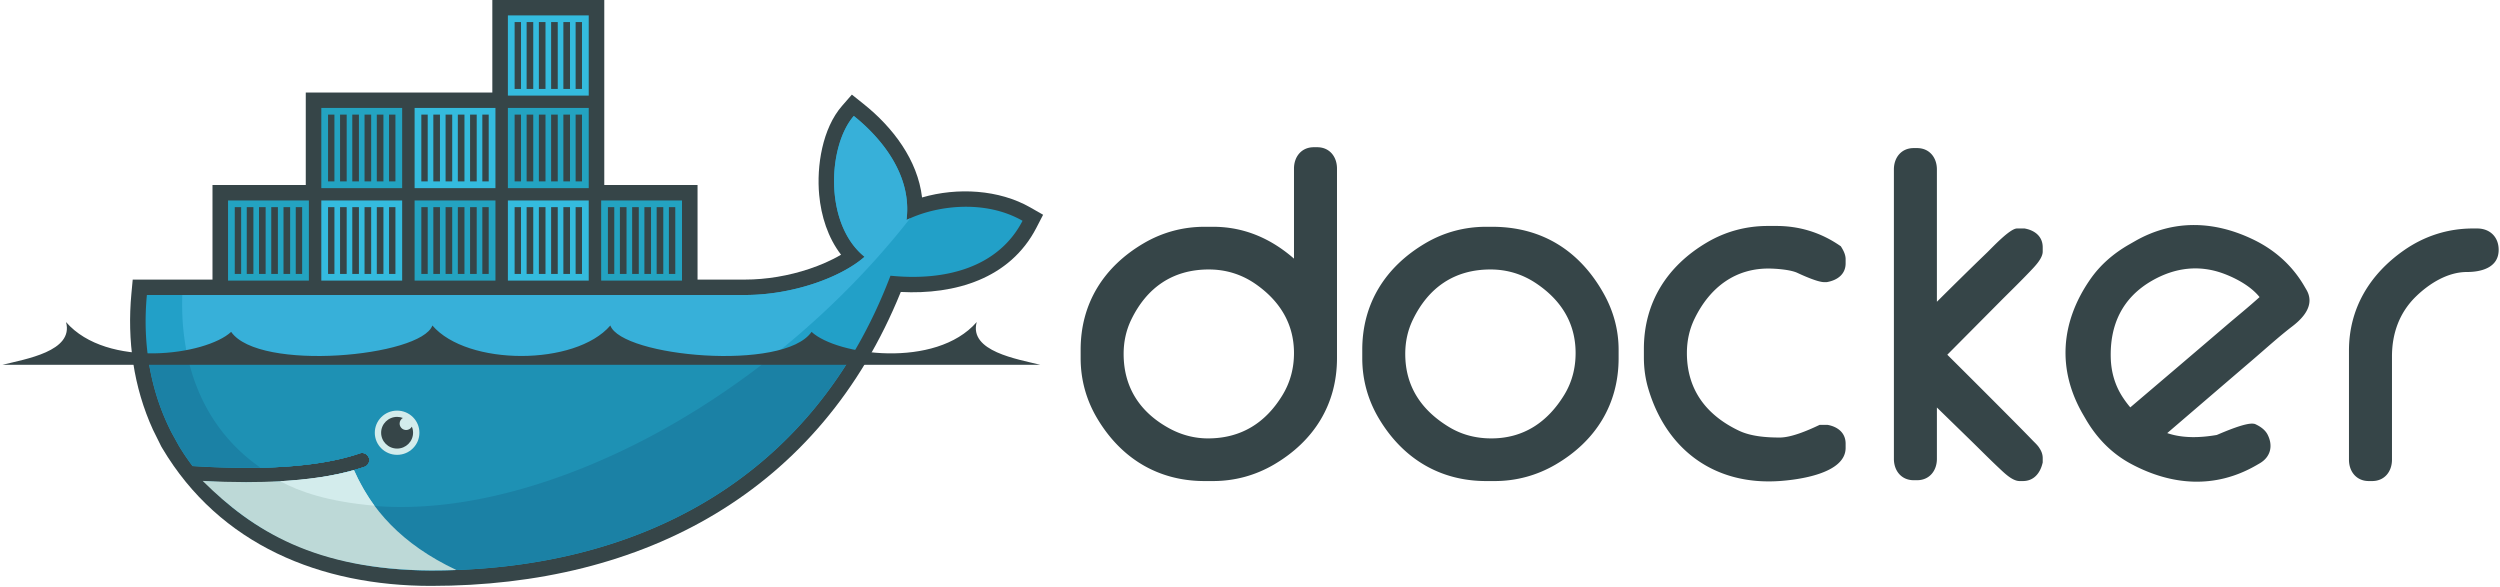 <svg width="686" height="161" viewBox="0 0 686 161" xmlns="http://www.w3.org/2000/svg"><title>vector_h-trans</title><g fill="none" fill-rule="evenodd"><path d="M165.814 50.769h25.594V76.72h12.947c5.977 0 12.122-1.057 17.784-2.96 2.781-.934 5.899-2.235 8.646-3.87-3.614-4.68-5.458-10.588-6.002-16.411-.735-7.919.871-18.231 6.279-24.429l2.689-3.087 3.207 2.558c8.074 6.433 14.861 15.417 16.057 25.664 9.723-2.834 21.132-2.164 29.704 2.739l3.511 2.01-1.85 3.582c-7.245 14.022-22.392 18.371-37.204 17.599-22.161 54.74-70.408 80.656-128.908 80.656-30.226 0-57.955-11.205-73.743-37.792l-.26-.439-2.299-4.64c-5.337-11.707-7.111-24.532-5.907-37.343l.359-3.837h21.89V50.769h25.595V25.388h51.192V0h30.719v50.769" fill="#364548"/><path d="M248.745 60.371c1.716-13.23-8.266-23.621-14.459-28.552-7.135 8.178-8.244 29.614 2.948 38.64-6.245 5.502-19.404 10.49-32.879 10.49H40.305c-1.309 13.949 1.161 26.796 6.801 37.796l1.866 3.384a61.548 61.548 0 0 0 3.869 5.756c6.744.429 12.962.576 18.649.456h.003c11.178-.248 20.301-1.555 27.217-3.935a1.974 1.974 0 0 1 2.505 1.209 1.948 1.948 0 0 1-1.214 2.486c-.918.316-1.879.608-2.869.894h-.005c-5.442 1.541-11.281 2.579-18.811 3.036.444.009-.463.07-.468.07-.256.016-.578.05-.836.064-2.965.168-6.163.203-9.434.203-3.579 0-7.102-.069-11.04-.267l-.101.064c13.67 15.238 35.041 24.373 61.831 24.373 56.695 0 104.787-24.922 126.08-80.883 15.11 1.538 29.631-2.28 36.238-15.068-10.522-6.02-24.053-4.1-31.841-.216" fill="#22A0C8"/><path d="M248.745 60.371c1.716-13.23-8.266-23.621-14.459-28.552-7.135 8.178-8.244 29.614 2.948 38.64-6.245 5.502-19.404 10.49-32.879 10.49H50.02c-.671 21.363 7.324 37.582 21.47 47.392h.003c11.178-.248 20.301-1.555 27.217-3.935a1.974 1.974 0 0 1 2.505 1.209 1.948 1.948 0 0 1-1.214 2.486c-.918.316-1.879.608-2.869.894h-.005c-5.442 1.541-11.78 2.71-19.312 3.17-.005 0-.183-.172-.183-.172 19.293 9.814 47.271 9.78 79.351-2.437 35.966-13.703 69.435-39.812 92.786-69.672-.349.162-.694.319-1.024.487" fill="#37B0D9"/><path d="M40.614 97.898c1.017 7.476 3.222 14.473 6.492 20.847l1.866 3.384a61.548 61.548 0 0 0 3.869 5.756c6.744.429 12.962.576 18.652.456 11.178-.248 20.301-1.555 27.217-3.935a1.974 1.974 0 0 1 2.505 1.209 1.948 1.948 0 0 1-1.214 2.486c-.918.316-1.879.608-2.869.894h-.005c-5.442 1.541-11.749 2.645-19.279 3.106-.256.016-.707.019-.97.032a168.62 168.62 0 0 1-9.399.267c-3.578 0-7.237-.067-11.176-.267 13.671 15.238 35.175 24.405 61.965 24.405 48.539 0 90.765-18.269 115.275-58.64H40.614" fill="#1B81A5"/><path d="M51.498 97.898c2.9 13.124 9.875 23.422 19.995 30.443 11.178-.248 20.301-1.555 27.217-3.935a1.974 1.974 0 0 1 2.505 1.209 1.948 1.948 0 0 1-1.214 2.486c-.918.316-1.879.608-2.869.894h-.005c-5.442 1.541-11.881 2.645-19.413 3.106 19.293 9.815 47.192 9.672 79.269-2.545 19.402-7.397 38.077-18.4 54.834-31.658H51.498" fill="#1E91B4"/><path d="M62.573 77.001h22.182V54.999H62.573v22.002zm1.846-1.831h1.752V56.834h-1.752V75.17zm3.29 0h1.823V56.834h-1.823V75.17zm3.363 0h1.821V56.834h-1.821V75.17zm3.361 0h1.823V56.834h-1.823V75.17zm3.361 0h1.821V56.834h-1.821V75.17zm3.361 0h1.754V56.834h-1.754V75.17zm7.012-23.554h22.186V29.615H88.167v22.001zm1.85-1.834h1.75V31.448h-1.75v18.334zm3.294 0h1.82V31.448h-1.82v18.334zm3.355 0h1.823V31.448h-1.823v18.334zm3.365 0h1.819V31.448h-1.819v18.334zm3.363 0h1.82V31.448h-1.82v18.334zm3.359 0h1.753V31.448h-1.753v18.334z" fill="#23A3C1"/><path d="M88.167 77.001h22.186V54.999H88.167v22.002zm1.85-1.831h1.75V56.834h-1.75V75.17zm3.294 0h1.82V56.834h-1.82V75.17zm3.355 0h1.823V56.834h-1.823V75.17zm3.365 0h1.819V56.834h-1.819V75.17zm3.363 0h1.82V56.834h-1.82V75.17zm3.359 0h1.753V56.834h-1.753V75.17z" fill="#34BBDE"/><path d="M113.767 77.001h22.185V54.999h-22.185v22.002zm1.846-1.831h1.752V56.834h-1.752V75.17zm3.292 0h1.821V56.834h-1.821V75.17zm3.364 0h1.82V56.834h-1.82V75.17zm3.361 0h1.82V56.834h-1.82V75.17zm3.358 0h1.823V56.834h-1.823V75.17zm3.364 0h1.751V56.834h-1.751V75.17z" fill="#23A3C1"/><path d="M113.767 51.616h22.185V29.615h-22.185v22.001zm1.846-1.834h1.752V31.448h-1.752v18.334zm3.292 0h1.821V31.448h-1.821v18.334zm3.364 0h1.82V31.448h-1.82v18.334zm3.361 0h1.82V31.448h-1.82v18.334zm3.358 0h1.823V31.448h-1.823v18.334zm3.364 0h1.751V31.448h-1.751v18.334zm7.012 27.219h22.185V54.999h-22.185v22.002zm1.847-1.831h1.753V56.834h-1.753V75.17zm3.294 0h1.821V56.834h-1.821V75.17zm3.361 0h1.82V56.834h-1.82V75.17zm3.361 0h1.82V56.834h-1.82V75.17zm3.361 0h1.822V56.834h-1.822V75.17zm3.361 0h1.754V56.834h-1.754V75.17z" fill="#34BBDE"/><path d="M139.364 51.616h22.185V29.615h-22.185v22.001zm1.847-1.834h1.753V31.448h-1.753v18.334zm3.294 0h1.821V31.448h-1.821v18.334zm3.361 0h1.82V31.448h-1.82v18.334zm3.361 0h1.82V31.448h-1.82v18.334zm3.361 0h1.822V31.448h-1.822v18.334zm3.361 0h1.754V31.448h-1.754v18.334z" fill="#23A3C1"/><path d="M139.364 26.231h22.185V4.23h-22.185v22.001zm1.847-1.833h1.753V6.061h-1.753v18.337zm3.294 0h1.821V6.061h-1.821v18.337zm3.361 0h1.82V6.061h-1.82v18.337zm3.361 0h1.82V6.061h-1.82v18.337zm3.361 0h1.822V6.061h-1.822v18.337zm3.361 0h1.754V6.061h-1.754v18.337z" fill="#34BBDE"/><path d="M164.96 77.001h22.183V54.999H164.96v22.002zm1.849-1.831h1.749V56.834h-1.749V75.17zm3.292 0h1.818V56.834h-1.818V75.17zm3.361 0h1.821V56.834h-1.821V75.17zm3.359 0h1.821V56.834h-1.821V75.17zm3.364 0h1.819V56.834h-1.819V75.17zm3.36 0h1.751V56.834h-1.751V75.17z" fill="#23A3C1"/><path d="M108.966 112.673c3.38 0 6.121 2.717 6.121 6.066 0 3.356-2.741 6.071-6.121 6.071-3.383 0-6.12-2.715-6.12-6.071 0-3.349 2.737-6.066 6.12-6.066" fill="#D3ECEC"/><path d="M108.966 114.39c.559 0 1.092.109 1.583.297-.531.305-.892.88-.892 1.536 0 .98.8 1.773 1.789 1.773.677 0 1.264-.37 1.567-.924.216.515.333 1.075.333 1.667 0 2.402-1.961 4.35-4.38 4.35-2.421 0-4.385-1.948-4.385-4.35 0-2.398 1.964-4.349 4.385-4.349M.711 100.093h284.704c-6.203-1.561-19.616-3.665-17.402-11.723-11.273 12.937-38.458 9.075-45.318 2.697-7.637 10.99-52.114 6.812-55.215-1.75-9.577 11.148-39.255 11.148-48.836 0-3.102 8.562-47.574 12.74-55.214 1.75-6.863 6.378-34.044 10.24-45.316-2.697C20.326 96.428 6.912 98.532.711 100.093" fill="#364548"/><path d="M125.235 156.409c-15.157-7.134-23.478-16.826-28.108-27.414-5.629 1.594-12.396 2.611-20.259 3.05-2.965.167-6.077.247-9.348.247-3.771 0-7.743-.111-11.91-.329 13.898 13.777 30.995 24.383 62.658 24.575 2.335 0 4.658-.042 6.967-.129" fill="#BDD9D7"/><path d="M102.758 138.762c-2.097-2.823-4.13-6.37-5.626-9.767-5.634 1.594-12.401 2.611-20.264 3.05 5.399 2.908 13.128 5.601 25.89 6.717" fill="#D3ECEC"/><path d="M355.07 70.968V46.257c0-3.247 2.045-5.859 5.435-5.859h.938c3.39 0 5.427 2.612 5.427 5.859v52.025c0 12.685-6.321 22.78-17.332 29.213-5.107 2.975-10.752 4.506-16.672 4.506h-2.34c-12.792 0-22.959-6.272-29.451-17.188-3.015-5.067-4.548-10.656-4.548-16.531V95.96c0-12.688 6.322-22.775 17.328-29.219 5.111-2.992 10.746-4.512 16.671-4.512h2.34c8.659 0 16.009 3.329 22.204 8.739zM308.325 97.12c0 9.167 4.481 16.051 12.58 20.449 3.272 1.774 6.827 2.728 10.565 2.728 9.068 0 15.796-4.241 20.436-11.866 2.157-3.545 3.164-7.425 3.164-11.55 0-7.943-3.794-14.143-10.249-18.744-3.911-2.796-8.318-4.195-13.123-4.195-9.887 0-17.002 4.952-21.273 13.753-1.441 2.974-2.1 6.131-2.1 9.425zm99.484-34.891h1.636c13.673 0 24.07 6.58 30.659 18.417 2.635 4.734 4.044 9.902 4.044 15.314v2.322c0 12.685-6.307 22.796-17.334 29.213-5.109 2.969-10.751 4.506-16.668 4.506h-2.337c-12.794 0-22.961-6.272-29.455-17.188-3.014-5.067-4.548-10.656-4.548-16.531V95.96c0-12.688 6.348-22.746 17.32-29.217 5.106-3.008 10.752-4.514 16.683-4.514zM385.603 97.12c0 8.895 4.405 15.438 11.984 20.038 3.553 2.162 7.471 3.139 11.63 3.139 8.86 0 15.41-4.455 19.973-11.876 2.174-3.535 3.157-7.421 3.157-11.54 0-8.275-4.016-14.588-10.885-19.169-3.763-2.512-7.952-3.77-12.484-3.77-9.888 0-17.002 4.952-21.27 13.753-1.446 2.974-2.105 6.131-2.105 9.425zm107.599-22.244c-1.776-.826-5.113-1.101-7.038-1.173-9.858-.369-16.992 5.138-21.18 13.762-1.443 2.973-2.099 6.125-2.099 9.416 0 10.025 5.303 17.043 14.329 21.321 3.294 1.559 7.548 1.857 11.149 1.857 3.169 0 7.647-1.923 10.458-3.248l.487-.227h2.179l.242.046c2.687.556 4.71 2.242 4.71 5.103v1.162c0 7.122-13.131 8.757-18.142 9.1-17.68 1.215-30.901-8.415-35.945-25.139-.877-2.906-1.27-5.79-1.27-8.814v-2.319c0-12.689 6.347-22.743 17.324-29.206 5.11-3.007 10.75-4.516 16.679-4.516h2.339c6.288 0 12.084 1.77 17.275 5.289l.43.292.265.439c.561.922 1.045 1.99 1.045 3.087v1.159c0 2.988-2.254 4.591-4.975 5.112l-.224.037h-.696c-1.763 0-5.765-1.805-7.342-2.54zm38.282 7.926c4.581-4.553 9.184-9.094 13.836-13.573 1.294-1.248 6.203-6.535 8.134-6.535h2.117l.238.051c2.693.554 4.712 2.244 4.712 5.111v1.163c0 1.955-2.313 4.23-3.586 5.569-2.713 2.85-5.567 5.605-8.342 8.398l-14.254 14.351a3530.283 3530.283 0 0 1 18.358 18.357c1.683 1.7 3.368 3.405 5.029 5.129.583.609 1.452 1.372 1.942 2.218.527.797.853 1.693.853 2.65v1.205l-.071.28c-.663 2.67-2.372 4.825-5.355 4.825h-.939c-1.952 0-4.157-2.193-5.493-3.442-2.755-2.578-5.419-5.288-8.123-7.918l-9.056-8.821v14.099c0 3.242-2.05 5.852-5.437 5.852h-.932c-3.386 0-5.43-2.61-5.43-5.852V46.483c0-3.249 2.044-5.848 5.43-5.848h.932c3.387 0 5.437 2.599 5.437 5.848v36.319zM678.56 62.694h1.169c3.54 0 5.904 2.368 5.904 5.858 0 4.845-4.67 6.086-8.709 6.086-5.304 0-10.36 3.179-14.017 6.746-4.555 4.458-6.549 10.158-6.549 16.431v28.33c0 3.251-2.046 5.856-5.432 5.856h-.931c-3.393 0-5.438-2.605-5.438-5.856V96.188c0-11.504 5.646-20.891 15.06-27.482 5.625-3.935 12.058-6.012 18.943-6.012zm-83.872 56.147c4.291 1.488 9.189 1.276 13.595.514 2.251-.95 8.018-3.442 10.136-3.08l.334.058.302.147c1.293.624 2.529 1.504 3.19 2.809 1.548 3.063.803 6.14-2.228 7.875l-1.011.583c-11.193 6.407-23.099 5.519-34.258-.466-5.335-2.859-9.414-7.107-12.426-12.284l-.704-1.208c-7.186-12.339-6.216-25.323 1.89-37.06 2.796-4.055 6.451-7.191 10.725-9.641l1.62-.926c10.543-6.035 21.84-5.623 32.668-.326 5.82 2.849 10.534 7.096 13.783 12.677l.587 1.003c2.36 4.062-.699 7.595-3.856 10.013-3.665 2.8-7.363 6.175-10.875 9.18-7.83 6.704-15.644 13.424-23.472 20.132zm-10.136-7.058c8.761-7.448 17.518-14.9 26.251-22.38 2.984-2.55 6.257-5.196 9.221-7.884-2.378-2.965-6.347-5.109-9.719-6.384-6.807-2.572-13.517-1.705-19.76 1.866-8.169 4.676-11.653 12.129-11.348 21.4.124 3.65 1.113 7.167 3.069 10.276a27.283 27.283 0 0 0 2.286 3.106z" fill="#364548"/></g></svg>